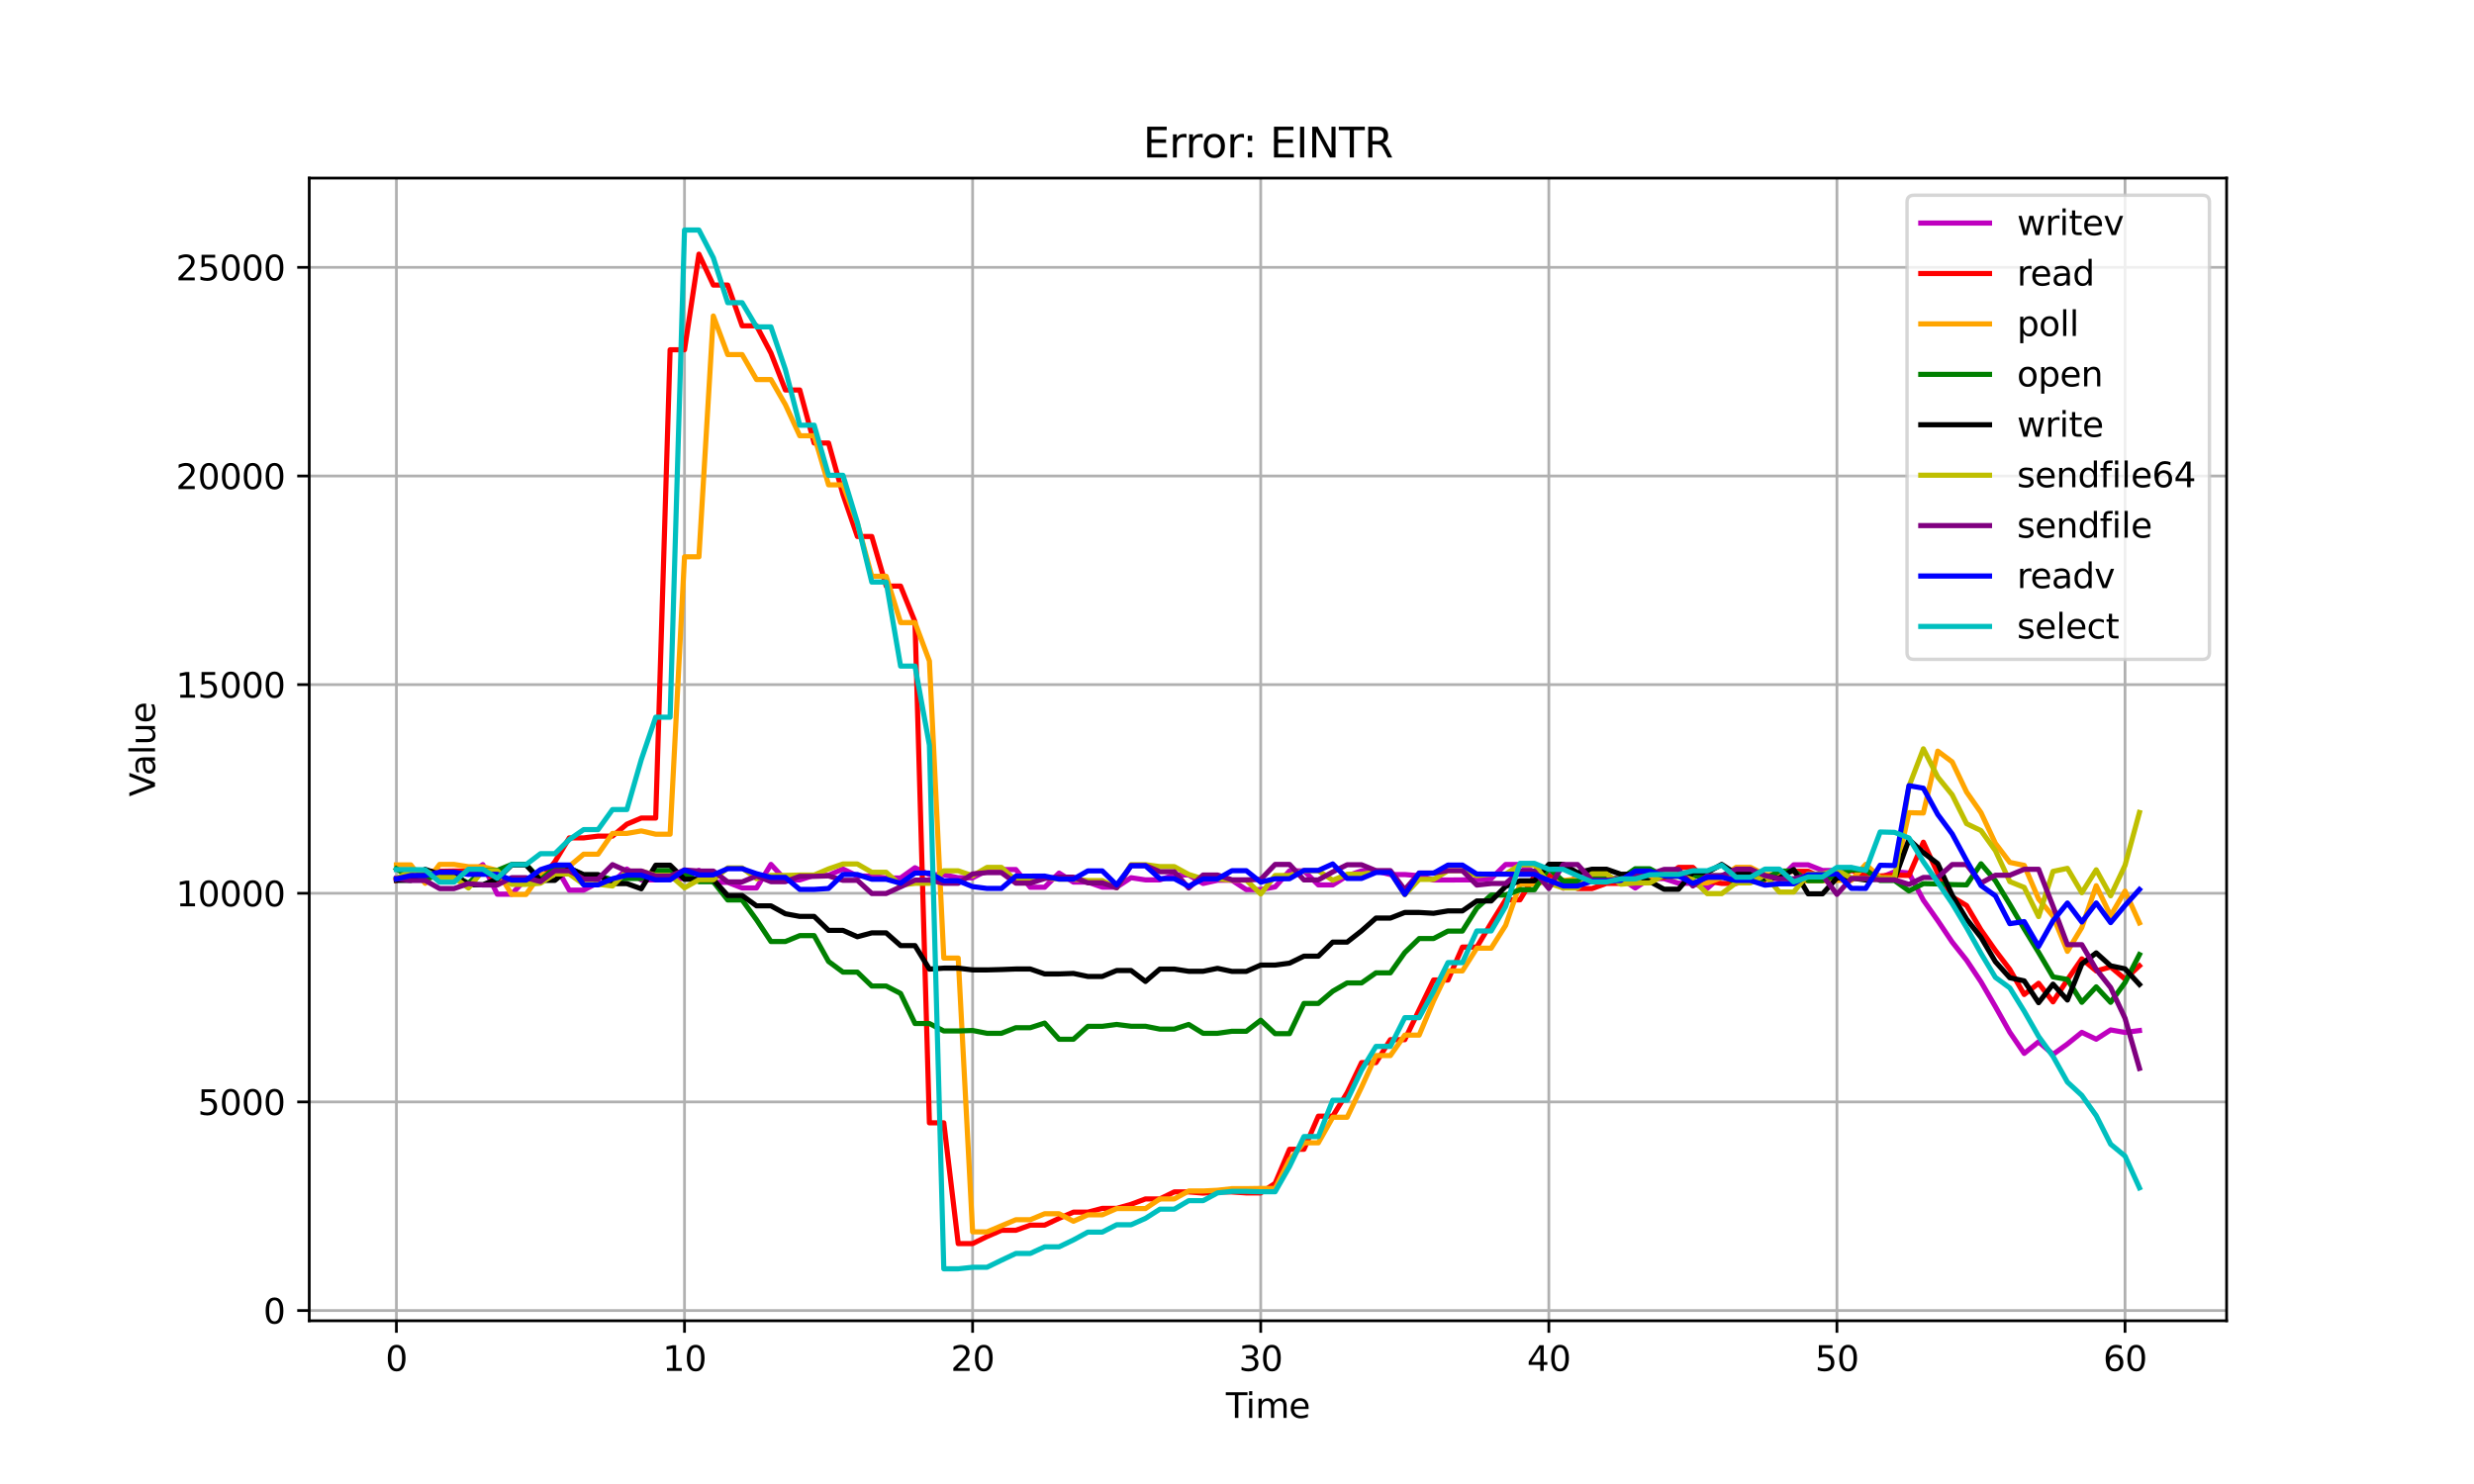 <?xml version="1.0" encoding="utf-8" standalone="no"?>
<!DOCTYPE svg PUBLIC "-//W3C//DTD SVG 1.1//EN"
  "http://www.w3.org/Graphics/SVG/1.1/DTD/svg11.dtd">
<svg xmlns:xlink="http://www.w3.org/1999/xlink" width="720pt" height="432pt" viewBox="0 0 720 432" xmlns="http://www.w3.org/2000/svg" version="1.1">
 <defs>
  <style type="text/css">*{stroke-linejoin: round; stroke-linecap: butt}</style>
 </defs>
 <g id="figure_1">
  <g id="patch_1">
   <path d="M 0 432 
L 720 432 
L 720 0 
L 0 0 
z
" style="fill: #ffffff"/>
  </g>
  <g id="axes_1">
   <g id="patch_2">
    <path d="M 90 384.48 
L 648 384.48 
L 648 51.84 
L 90 51.84 
z
" style="fill: #ffffff"/>
   </g>
   <g id="matplotlib.axis_1">
    <g id="xtick_1">
     <g id="line2d_1">
      <path d="M 115.364 384.48 
L 115.364 51.84 
" clip-path="url(#p4a25a2fcca)" style="fill: none; stroke: #b0b0b0; stroke-width: 0.8; stroke-linecap: square"/>
     </g>
     <g id="line2d_2">
      <defs>
       <path id="m90ed39a2ae" d="M 0 0 
L 0 3.5 
" style="stroke: #000000; stroke-width: 0.8"/>
      </defs>
      <g>
       <use xlink:href="#m90ed39a2ae" x="115.364" y="384.48" style="stroke: #000000; stroke-width: 0.8"/>
      </g>
     </g>
     <g id="text_1">
      <!-- 0 -->
      <g transform="translate(112.182 399.078) scale(0.1 -0.1)">
       <defs>
        <path id="DejaVuSans-30" d="M 2034 4250 
Q 1547 4250 1301 3770 
Q 1056 3291 1056 2328 
Q 1056 1369 1301 889 
Q 1547 409 2034 409 
Q 2525 409 2770 889 
Q 3016 1369 3016 2328 
Q 3016 3291 2770 3770 
Q 2525 4250 2034 4250 
z
M 2034 4750 
Q 2819 4750 3233 4129 
Q 3647 3509 3647 2328 
Q 3647 1150 3233 529 
Q 2819 -91 2034 -91 
Q 1250 -91 836 529 
Q 422 1150 422 2328 
Q 422 3509 836 4129 
Q 1250 4750 2034 4750 
z
" transform="scale(0.016)"/>
       </defs>
       <use xlink:href="#DejaVuSans-30"/>
      </g>
     </g>
    </g>
    <g id="xtick_2">
     <g id="line2d_3">
      <path d="M 199.21 384.48 
L 199.21 51.84 
" clip-path="url(#p4a25a2fcca)" style="fill: none; stroke: #b0b0b0; stroke-width: 0.8; stroke-linecap: square"/>
     </g>
     <g id="line2d_4">
      <g>
       <use xlink:href="#m90ed39a2ae" x="199.21" y="384.48" style="stroke: #000000; stroke-width: 0.8"/>
      </g>
     </g>
     <g id="text_2">
      <!-- 10 -->
      <g transform="translate(192.848 399.078) scale(0.1 -0.1)">
       <defs>
        <path id="DejaVuSans-31" d="M 794 531 
L 1825 531 
L 1825 4091 
L 703 3866 
L 703 4441 
L 1819 4666 
L 2450 4666 
L 2450 531 
L 3481 531 
L 3481 0 
L 794 0 
L 794 531 
z
" transform="scale(0.016)"/>
       </defs>
       <use xlink:href="#DejaVuSans-31"/>
       <use xlink:href="#DejaVuSans-30" x="63.623"/>
      </g>
     </g>
    </g>
    <g id="xtick_3">
     <g id="line2d_5">
      <path d="M 283.057 384.48 
L 283.057 51.84 
" clip-path="url(#p4a25a2fcca)" style="fill: none; stroke: #b0b0b0; stroke-width: 0.8; stroke-linecap: square"/>
     </g>
     <g id="line2d_6">
      <g>
       <use xlink:href="#m90ed39a2ae" x="283.057" y="384.48" style="stroke: #000000; stroke-width: 0.8"/>
      </g>
     </g>
     <g id="text_3">
      <!-- 20 -->
      <g transform="translate(276.695 399.078) scale(0.1 -0.1)">
       <defs>
        <path id="DejaVuSans-32" d="M 1228 531 
L 3431 531 
L 3431 0 
L 469 0 
L 469 531 
Q 828 903 1448 1529 
Q 2069 2156 2228 2338 
Q 2531 2678 2651 2914 
Q 2772 3150 2772 3378 
Q 2772 3750 2511 3984 
Q 2250 4219 1831 4219 
Q 1534 4219 1204 4116 
Q 875 4013 500 3803 
L 500 4441 
Q 881 4594 1212 4672 
Q 1544 4750 1819 4750 
Q 2544 4750 2975 4387 
Q 3406 4025 3406 3419 
Q 3406 3131 3298 2873 
Q 3191 2616 2906 2266 
Q 2828 2175 2409 1742 
Q 1991 1309 1228 531 
z
" transform="scale(0.016)"/>
       </defs>
       <use xlink:href="#DejaVuSans-32"/>
       <use xlink:href="#DejaVuSans-30" x="63.623"/>
      </g>
     </g>
    </g>
    <g id="xtick_4">
     <g id="line2d_7">
      <path d="M 366.904 384.48 
L 366.904 51.84 
" clip-path="url(#p4a25a2fcca)" style="fill: none; stroke: #b0b0b0; stroke-width: 0.8; stroke-linecap: square"/>
     </g>
     <g id="line2d_8">
      <g>
       <use xlink:href="#m90ed39a2ae" x="366.904" y="384.48" style="stroke: #000000; stroke-width: 0.8"/>
      </g>
     </g>
     <g id="text_4">
      <!-- 30 -->
      <g transform="translate(360.541 399.078) scale(0.1 -0.1)">
       <defs>
        <path id="DejaVuSans-33" d="M 2597 2516 
Q 3050 2419 3304 2112 
Q 3559 1806 3559 1356 
Q 3559 666 3084 287 
Q 2609 -91 1734 -91 
Q 1441 -91 1130 -33 
Q 819 25 488 141 
L 488 750 
Q 750 597 1062 519 
Q 1375 441 1716 441 
Q 2309 441 2620 675 
Q 2931 909 2931 1356 
Q 2931 1769 2642 2001 
Q 2353 2234 1838 2234 
L 1294 2234 
L 1294 2753 
L 1863 2753 
Q 2328 2753 2575 2939 
Q 2822 3125 2822 3475 
Q 2822 3834 2567 4026 
Q 2313 4219 1838 4219 
Q 1578 4219 1281 4162 
Q 984 4106 628 3988 
L 628 4550 
Q 988 4650 1302 4700 
Q 1616 4750 1894 4750 
Q 2613 4750 3031 4423 
Q 3450 4097 3450 3541 
Q 3450 3153 3228 2886 
Q 3006 2619 2597 2516 
z
" transform="scale(0.016)"/>
       </defs>
       <use xlink:href="#DejaVuSans-33"/>
       <use xlink:href="#DejaVuSans-30" x="63.623"/>
      </g>
     </g>
    </g>
    <g id="xtick_5">
     <g id="line2d_9">
      <path d="M 450.751 384.48 
L 450.751 51.84 
" clip-path="url(#p4a25a2fcca)" style="fill: none; stroke: #b0b0b0; stroke-width: 0.8; stroke-linecap: square"/>
     </g>
     <g id="line2d_10">
      <g>
       <use xlink:href="#m90ed39a2ae" x="450.751" y="384.48" style="stroke: #000000; stroke-width: 0.8"/>
      </g>
     </g>
     <g id="text_5">
      <!-- 40 -->
      <g transform="translate(444.388 399.078) scale(0.1 -0.1)">
       <defs>
        <path id="DejaVuSans-34" d="M 2419 4116 
L 825 1625 
L 2419 1625 
L 2419 4116 
z
M 2253 4666 
L 3047 4666 
L 3047 1625 
L 3713 1625 
L 3713 1100 
L 3047 1100 
L 3047 0 
L 2419 0 
L 2419 1100 
L 313 1100 
L 313 1709 
L 2253 4666 
z
" transform="scale(0.016)"/>
       </defs>
       <use xlink:href="#DejaVuSans-34"/>
       <use xlink:href="#DejaVuSans-30" x="63.623"/>
      </g>
     </g>
    </g>
    <g id="xtick_6">
     <g id="line2d_11">
      <path d="M 534.597 384.48 
L 534.597 51.84 
" clip-path="url(#p4a25a2fcca)" style="fill: none; stroke: #b0b0b0; stroke-width: 0.8; stroke-linecap: square"/>
     </g>
     <g id="line2d_12">
      <g>
       <use xlink:href="#m90ed39a2ae" x="534.597" y="384.48" style="stroke: #000000; stroke-width: 0.8"/>
      </g>
     </g>
     <g id="text_6">
      <!-- 50 -->
      <g transform="translate(528.235 399.078) scale(0.1 -0.1)">
       <defs>
        <path id="DejaVuSans-35" d="M 691 4666 
L 3169 4666 
L 3169 4134 
L 1269 4134 
L 1269 2991 
Q 1406 3038 1543 3061 
Q 1681 3084 1819 3084 
Q 2600 3084 3056 2656 
Q 3513 2228 3513 1497 
Q 3513 744 3044 326 
Q 2575 -91 1722 -91 
Q 1428 -91 1123 -41 
Q 819 9 494 109 
L 494 744 
Q 775 591 1075 516 
Q 1375 441 1709 441 
Q 2250 441 2565 725 
Q 2881 1009 2881 1497 
Q 2881 1984 2565 2268 
Q 2250 2553 1709 2553 
Q 1456 2553 1204 2497 
Q 953 2441 691 2322 
L 691 4666 
z
" transform="scale(0.016)"/>
       </defs>
       <use xlink:href="#DejaVuSans-35"/>
       <use xlink:href="#DejaVuSans-30" x="63.623"/>
      </g>
     </g>
    </g>
    <g id="xtick_7">
     <g id="line2d_13">
      <path d="M 618.444 384.48 
L 618.444 51.84 
" clip-path="url(#p4a25a2fcca)" style="fill: none; stroke: #b0b0b0; stroke-width: 0.8; stroke-linecap: square"/>
     </g>
     <g id="line2d_14">
      <g>
       <use xlink:href="#m90ed39a2ae" x="618.444" y="384.48" style="stroke: #000000; stroke-width: 0.8"/>
      </g>
     </g>
     <g id="text_7">
      <!-- 60 -->
      <g transform="translate(612.082 399.078) scale(0.1 -0.1)">
       <defs>
        <path id="DejaVuSans-36" d="M 2113 2584 
Q 1688 2584 1439 2293 
Q 1191 2003 1191 1497 
Q 1191 994 1439 701 
Q 1688 409 2113 409 
Q 2538 409 2786 701 
Q 3034 994 3034 1497 
Q 3034 2003 2786 2293 
Q 2538 2584 2113 2584 
z
M 3366 4563 
L 3366 3988 
Q 3128 4100 2886 4159 
Q 2644 4219 2406 4219 
Q 1781 4219 1451 3797 
Q 1122 3375 1075 2522 
Q 1259 2794 1537 2939 
Q 1816 3084 2150 3084 
Q 2853 3084 3261 2657 
Q 3669 2231 3669 1497 
Q 3669 778 3244 343 
Q 2819 -91 2113 -91 
Q 1303 -91 875 529 
Q 447 1150 447 2328 
Q 447 3434 972 4092 
Q 1497 4750 2381 4750 
Q 2619 4750 2861 4703 
Q 3103 4656 3366 4563 
z
" transform="scale(0.016)"/>
       </defs>
       <use xlink:href="#DejaVuSans-36"/>
       <use xlink:href="#DejaVuSans-30" x="63.623"/>
      </g>
     </g>
    </g>
    <g id="text_8">
     <!-- Time -->
     <g transform="translate(356.766 412.757) scale(0.1 -0.1)">
      <defs>
       <path id="DejaVuSans-54" d="M -19 4666 
L 3928 4666 
L 3928 4134 
L 2272 4134 
L 2272 0 
L 1638 0 
L 1638 4134 
L -19 4134 
L -19 4666 
z
" transform="scale(0.016)"/>
       <path id="DejaVuSans-69" d="M 603 3500 
L 1178 3500 
L 1178 0 
L 603 0 
L 603 3500 
z
M 603 4863 
L 1178 4863 
L 1178 4134 
L 603 4134 
L 603 4863 
z
" transform="scale(0.016)"/>
       <path id="DejaVuSans-6d" d="M 3328 2828 
Q 3544 3216 3844 3400 
Q 4144 3584 4550 3584 
Q 5097 3584 5394 3201 
Q 5691 2819 5691 2113 
L 5691 0 
L 5113 0 
L 5113 2094 
Q 5113 2597 4934 2840 
Q 4756 3084 4391 3084 
Q 3944 3084 3684 2787 
Q 3425 2491 3425 1978 
L 3425 0 
L 2847 0 
L 2847 2094 
Q 2847 2600 2669 2842 
Q 2491 3084 2119 3084 
Q 1678 3084 1418 2786 
Q 1159 2488 1159 1978 
L 1159 0 
L 581 0 
L 581 3500 
L 1159 3500 
L 1159 2956 
Q 1356 3278 1631 3431 
Q 1906 3584 2284 3584 
Q 2666 3584 2933 3390 
Q 3200 3197 3328 2828 
z
" transform="scale(0.016)"/>
       <path id="DejaVuSans-65" d="M 3597 1894 
L 3597 1613 
L 953 1613 
Q 991 1019 1311 708 
Q 1631 397 2203 397 
Q 2534 397 2845 478 
Q 3156 559 3463 722 
L 3463 178 
Q 3153 47 2828 -22 
Q 2503 -91 2169 -91 
Q 1331 -91 842 396 
Q 353 884 353 1716 
Q 353 2575 817 3079 
Q 1281 3584 2069 3584 
Q 2775 3584 3186 3129 
Q 3597 2675 3597 1894 
z
M 3022 2063 
Q 3016 2534 2758 2815 
Q 2500 3097 2075 3097 
Q 1594 3097 1305 2825 
Q 1016 2553 972 2059 
L 3022 2063 
z
" transform="scale(0.016)"/>
      </defs>
      <use xlink:href="#DejaVuSans-54"/>
      <use xlink:href="#DejaVuSans-69" x="57.959"/>
      <use xlink:href="#DejaVuSans-6d" x="85.742"/>
      <use xlink:href="#DejaVuSans-65" x="183.154"/>
     </g>
    </g>
   </g>
   <g id="matplotlib.axis_2">
    <g id="ytick_1">
     <g id="line2d_15">
      <path d="M 90 381.503 
L 648 381.503 
" clip-path="url(#p4a25a2fcca)" style="fill: none; stroke: #b0b0b0; stroke-width: 0.8; stroke-linecap: square"/>
     </g>
     <g id="line2d_16">
      <defs>
       <path id="mc79c913894" d="M 0 0 
L -3.5 0 
" style="stroke: #000000; stroke-width: 0.8"/>
      </defs>
      <g>
       <use xlink:href="#mc79c913894" x="90" y="381.503" style="stroke: #000000; stroke-width: 0.8"/>
      </g>
     </g>
     <g id="text_9">
      <!-- 0 -->
      <g transform="translate(76.638 385.302) scale(0.1 -0.1)">
       <use xlink:href="#DejaVuSans-30"/>
      </g>
     </g>
    </g>
    <g id="ytick_2">
     <g id="line2d_17">
      <path d="M 90 320.768 
L 648 320.768 
" clip-path="url(#p4a25a2fcca)" style="fill: none; stroke: #b0b0b0; stroke-width: 0.8; stroke-linecap: square"/>
     </g>
     <g id="line2d_18">
      <g>
       <use xlink:href="#mc79c913894" x="90" y="320.768" style="stroke: #000000; stroke-width: 0.8"/>
      </g>
     </g>
     <g id="text_10">
      <!-- 5000 -->
      <g transform="translate(57.55 324.567) scale(0.1 -0.1)">
       <use xlink:href="#DejaVuSans-35"/>
       <use xlink:href="#DejaVuSans-30" x="63.623"/>
       <use xlink:href="#DejaVuSans-30" x="127.246"/>
       <use xlink:href="#DejaVuSans-30" x="190.869"/>
      </g>
     </g>
    </g>
    <g id="ytick_3">
     <g id="line2d_19">
      <path d="M 90 260.032 
L 648 260.032 
" clip-path="url(#p4a25a2fcca)" style="fill: none; stroke: #b0b0b0; stroke-width: 0.8; stroke-linecap: square"/>
     </g>
     <g id="line2d_20">
      <g>
       <use xlink:href="#mc79c913894" x="90" y="260.032" style="stroke: #000000; stroke-width: 0.8"/>
      </g>
     </g>
     <g id="text_11">
      <!-- 10000 -->
      <g transform="translate(51.188 263.832) scale(0.1 -0.1)">
       <use xlink:href="#DejaVuSans-31"/>
       <use xlink:href="#DejaVuSans-30" x="63.623"/>
       <use xlink:href="#DejaVuSans-30" x="127.246"/>
       <use xlink:href="#DejaVuSans-30" x="190.869"/>
       <use xlink:href="#DejaVuSans-30" x="254.492"/>
      </g>
     </g>
    </g>
    <g id="ytick_4">
     <g id="line2d_21">
      <path d="M 90 199.297 
L 648 199.297 
" clip-path="url(#p4a25a2fcca)" style="fill: none; stroke: #b0b0b0; stroke-width: 0.8; stroke-linecap: square"/>
     </g>
     <g id="line2d_22">
      <g>
       <use xlink:href="#mc79c913894" x="90" y="199.297" style="stroke: #000000; stroke-width: 0.8"/>
      </g>
     </g>
     <g id="text_12">
      <!-- 15000 -->
      <g transform="translate(51.188 203.096) scale(0.1 -0.1)">
       <use xlink:href="#DejaVuSans-31"/>
       <use xlink:href="#DejaVuSans-35" x="63.623"/>
       <use xlink:href="#DejaVuSans-30" x="127.246"/>
       <use xlink:href="#DejaVuSans-30" x="190.869"/>
       <use xlink:href="#DejaVuSans-30" x="254.492"/>
      </g>
     </g>
    </g>
    <g id="ytick_5">
     <g id="line2d_23">
      <path d="M 90 138.562 
L 648 138.562 
" clip-path="url(#p4a25a2fcca)" style="fill: none; stroke: #b0b0b0; stroke-width: 0.8; stroke-linecap: square"/>
     </g>
     <g id="line2d_24">
      <g>
       <use xlink:href="#mc79c913894" x="90" y="138.562" style="stroke: #000000; stroke-width: 0.8"/>
      </g>
     </g>
     <g id="text_13">
      <!-- 20000 -->
      <g transform="translate(51.188 142.361) scale(0.1 -0.1)">
       <use xlink:href="#DejaVuSans-32"/>
       <use xlink:href="#DejaVuSans-30" x="63.623"/>
       <use xlink:href="#DejaVuSans-30" x="127.246"/>
       <use xlink:href="#DejaVuSans-30" x="190.869"/>
       <use xlink:href="#DejaVuSans-30" x="254.492"/>
      </g>
     </g>
    </g>
    <g id="ytick_6">
     <g id="line2d_25">
      <path d="M 90 77.827 
L 648 77.827 
" clip-path="url(#p4a25a2fcca)" style="fill: none; stroke: #b0b0b0; stroke-width: 0.8; stroke-linecap: square"/>
     </g>
     <g id="line2d_26">
      <g>
       <use xlink:href="#mc79c913894" x="90" y="77.827" style="stroke: #000000; stroke-width: 0.8"/>
      </g>
     </g>
     <g id="text_14">
      <!-- 25000 -->
      <g transform="translate(51.188 81.626) scale(0.1 -0.1)">
       <use xlink:href="#DejaVuSans-32"/>
       <use xlink:href="#DejaVuSans-35" x="63.623"/>
       <use xlink:href="#DejaVuSans-30" x="127.246"/>
       <use xlink:href="#DejaVuSans-30" x="190.869"/>
       <use xlink:href="#DejaVuSans-30" x="254.492"/>
      </g>
     </g>
    </g>
    <g id="text_15">
     <!-- Value -->
     <g transform="translate(45.108 231.891) rotate(-90) scale(0.1 -0.1)">
      <defs>
       <path id="DejaVuSans-56" d="M 1831 0 
L 50 4666 
L 709 4666 
L 2188 738 
L 3669 4666 
L 4325 4666 
L 2547 0 
L 1831 0 
z
" transform="scale(0.016)"/>
       <path id="DejaVuSans-61" d="M 2194 1759 
Q 1497 1759 1228 1600 
Q 959 1441 959 1056 
Q 959 750 1161 570 
Q 1363 391 1709 391 
Q 2188 391 2477 730 
Q 2766 1069 2766 1631 
L 2766 1759 
L 2194 1759 
z
M 3341 1997 
L 3341 0 
L 2766 0 
L 2766 531 
Q 2569 213 2275 61 
Q 1981 -91 1556 -91 
Q 1019 -91 701 211 
Q 384 513 384 1019 
Q 384 1609 779 1909 
Q 1175 2209 1959 2209 
L 2766 2209 
L 2766 2266 
Q 2766 2663 2505 2880 
Q 2244 3097 1772 3097 
Q 1472 3097 1187 3025 
Q 903 2953 641 2809 
L 641 3341 
Q 956 3463 1253 3523 
Q 1550 3584 1831 3584 
Q 2591 3584 2966 3190 
Q 3341 2797 3341 1997 
z
" transform="scale(0.016)"/>
       <path id="DejaVuSans-6c" d="M 603 4863 
L 1178 4863 
L 1178 0 
L 603 0 
L 603 4863 
z
" transform="scale(0.016)"/>
       <path id="DejaVuSans-75" d="M 544 1381 
L 544 3500 
L 1119 3500 
L 1119 1403 
Q 1119 906 1312 657 
Q 1506 409 1894 409 
Q 2359 409 2629 706 
Q 2900 1003 2900 1516 
L 2900 3500 
L 3475 3500 
L 3475 0 
L 2900 0 
L 2900 538 
Q 2691 219 2414 64 
Q 2138 -91 1772 -91 
Q 1169 -91 856 284 
Q 544 659 544 1381 
z
M 1991 3584 
L 1991 3584 
z
" transform="scale(0.016)"/>
      </defs>
      <use xlink:href="#DejaVuSans-56"/>
      <use xlink:href="#DejaVuSans-61" x="60.658"/>
      <use xlink:href="#DejaVuSans-6c" x="121.938"/>
      <use xlink:href="#DejaVuSans-75" x="149.721"/>
      <use xlink:href="#DejaVuSans-65" x="213.1"/>
     </g>
    </g>
   </g>
   <g id="line2d_27">
    <path d="M 115.364 255.738 
L 119.556 256.118 
L 123.748 254.472 
L 127.941 254.472 
L 132.133 254.463 
L 136.325 254.463 
L 140.518 251.705 
L 144.71 260.303 
L 148.902 260.303 
L 153.095 255.8 
L 157.287 255.8 
L 161.479 251.76 
L 165.672 259.121 
L 169.864 259.121 
L 174.056 256.941 
L 178.249 256.941 
L 182.441 252.975 
L 186.633 256.152 
L 190.826 256.152 
L 195.018 255.74 
L 199.21 255.74 
L 203.403 253.363 
L 207.595 256.848 
L 211.787 256.848 
L 215.98 258.483 
L 220.172 258.483 
L 224.364 251.633 
L 228.557 256.155 
L 232.749 256.155 
L 236.941 254.805 
L 241.134 254.805 
L 245.326 252.976 
L 249.518 255.015 
L 253.711 255.015 
L 257.903 255.59 
L 262.095 255.59 
L 266.288 252.598 
L 270.48 254.631 
L 274.672 254.631 
L 278.865 255.525 
L 283.057 255.525 
L 287.249 253.423 
L 291.442 253.125 
L 295.634 253.125 
L 299.826 258.284 
L 304.019 258.284 
L 308.211 254.156 
L 312.403 256.788 
L 316.596 256.788 
L 320.788 258.249 
L 324.98 258.249 
L 329.173 255.505 
L 333.365 256.139 
L 337.557 256.139 
L 341.75 254.712 
L 345.942 254.712 
L 350.134 257.181 
L 354.327 256.249 
L 358.519 256.249 
L 362.711 258.973 
L 366.904 258.973 
L 371.096 258.183 
L 375.289 253.511 
L 379.481 253.511 
L 383.673 257.603 
L 387.866 257.603 
L 392.058 254.96 
L 396.25 253.522 
L 400.443 253.522 
L 404.635 254.584 
L 408.827 254.584 
L 413.02 254.928 
L 417.212 256.171 
L 421.404 256.171 
L 425.597 256.138 
L 429.789 256.138 
L 433.981 255.755 
L 438.174 251.665 
L 442.366 251.665 
L 446.558 253.855 
L 450.751 253.855 
L 454.943 258.561 
L 459.135 254.83 
L 463.328 254.83 
L 467.52 255.729 
L 471.712 255.729 
L 475.905 258.501 
L 480.097 255.766 
L 484.289 255.766 
L 488.482 257.115 
L 492.674 257.115 
L 496.866 258.597 
L 501.059 254.904 
L 505.251 254.904 
L 509.443 255.556 
L 513.636 255.556 
L 517.828 255.858 
L 522.02 251.755 
L 526.213 251.755 
L 530.405 253.412 
L 534.597 253.412 
L 538.79 252.657 
L 542.982 255.383 
L 547.174 255.544 
L 551.367 253.779 
L 555.559 254.143 
L 559.751 262.045 
L 563.944 267.996 
L 568.136 274.236 
L 572.328 279.515 
L 576.521 285.814 
L 580.713 293.036 
L 584.905 300.505 
L 589.098 306.647 
L 593.29 303.27 
L 597.482 306.934 
L 601.675 303.908 
L 605.867 300.523 
L 610.059 302.517 
L 614.252 299.814 
L 618.444 300.545 
L 622.636 300 
" clip-path="url(#p4a25a2fcca)" style="fill: none; stroke: #bf00bf; stroke-width: 1.5; stroke-linecap: square"/>
   </g>
   <g id="line2d_28">
    <path d="M 115.364 256.27 
L 119.556 254.987 
L 123.748 253.632 
L 127.941 253.632 
L 132.133 253.557 
L 136.325 253.557 
L 140.518 253.218 
L 144.71 256.749 
L 148.902 256.749 
L 153.095 256.283 
L 157.287 256.283 
L 161.479 250.865 
L 165.672 243.916 
L 169.864 243.916 
L 174.056 243.398 
L 178.249 243.398 
L 182.441 239.915 
L 186.633 238.136 
L 190.826 238.136 
L 195.018 101.819 
L 199.21 101.819 
L 203.403 73.984 
L 207.595 82.984 
L 211.787 82.984 
L 215.98 94.841 
L 220.172 94.841 
L 224.364 102.785 
L 228.557 113.525 
L 232.749 113.525 
L 236.941 128.967 
L 241.134 128.967 
L 245.326 143.948 
L 249.518 156.17 
L 253.711 156.17 
L 257.903 170.617 
L 262.095 170.617 
L 266.288 181.005 
L 270.48 326.864 
L 274.672 326.864 
L 278.865 362.021 
L 283.057 362.021 
L 287.249 359.958 
L 291.442 358.144 
L 295.634 358.144 
L 299.826 356.643 
L 304.019 356.643 
L 308.211 354.665 
L 312.403 352.863 
L 316.596 352.863 
L 320.788 351.769 
L 324.98 351.769 
L 329.173 350.58 
L 333.365 349.014 
L 337.557 349.014 
L 341.75 346.97 
L 345.942 346.97 
L 350.134 347.321 
L 354.327 346.988 
L 358.519 346.988 
L 362.711 347.267 
L 366.904 347.267 
L 371.096 344.484 
L 375.289 334.564 
L 379.481 334.564 
L 383.673 324.923 
L 387.866 324.923 
L 392.058 318.096 
L 396.25 309.335 
L 400.443 309.335 
L 404.635 302.657 
L 408.827 302.657 
L 413.02 293.949 
L 417.212 285.283 
L 421.404 285.283 
L 425.597 275.701 
L 429.789 275.701 
L 433.981 268.704 
L 438.174 261.936 
L 442.366 261.936 
L 446.558 255.043 
L 450.751 255.043 
L 454.943 256.317 
L 459.135 258.659 
L 463.328 258.659 
L 467.52 257.157 
L 471.712 257.157 
L 475.905 256.274 
L 480.097 255.443 
L 484.289 255.443 
L 488.482 252.509 
L 492.674 252.509 
L 496.866 256.515 
L 501.059 257.165 
L 505.251 257.165 
L 509.443 256.149 
L 513.636 256.149 
L 517.828 253.806 
L 522.02 253.629 
L 526.213 253.629 
L 530.405 255.496 
L 534.597 255.496 
L 538.79 253.365 
L 542.982 254.843 
L 547.174 254.999 
L 551.367 254.754 
L 555.559 254.836 
L 559.751 245.167 
L 563.944 254.241 
L 568.136 261.078 
L 572.328 263.61 
L 576.521 270.713 
L 580.713 276.691 
L 584.905 282.196 
L 589.098 289.504 
L 593.29 286.238 
L 597.482 291.652 
L 601.675 285.2 
L 605.867 279.127 
L 610.059 282.643 
L 614.252 281.477 
L 618.444 285 
L 622.636 281.145 
" clip-path="url(#p4a25a2fcca)" style="fill: none; stroke: #ff0000; stroke-width: 1.5; stroke-linecap: square"/>
   </g>
   <g id="line2d_29">
    <path d="M 115.364 251.769 
L 119.556 251.769 
L 123.748 257.136 
L 127.941 251.637 
L 132.133 251.637 
L 136.325 252.303 
L 140.518 252.303 
L 144.71 253.386 
L 148.902 260.38 
L 153.095 260.38 
L 157.287 254.491 
L 161.479 254.491 
L 165.672 252.186 
L 169.864 248.652 
L 174.056 248.652 
L 178.249 242.611 
L 182.441 242.611 
L 186.633 241.881 
L 190.826 242.84 
L 195.018 242.84 
L 199.21 162.093 
L 203.403 162.093 
L 207.595 91.985 
L 211.787 103.221 
L 215.98 103.221 
L 220.172 110.487 
L 224.364 110.487 
L 228.557 117.777 
L 232.749 126.856 
L 236.941 126.856 
L 241.134 141.135 
L 245.326 141.135 
L 249.518 152.35 
L 253.711 167.759 
L 257.903 167.759 
L 262.095 181.239 
L 266.288 181.239 
L 270.48 192.434 
L 274.672 278.904 
L 278.865 278.904 
L 283.057 358.601 
L 287.249 358.601 
L 291.442 356.838 
L 295.634 355.072 
L 299.826 355.072 
L 304.019 353.328 
L 308.211 353.328 
L 312.403 355.517 
L 316.596 353.645 
L 320.788 353.645 
L 324.98 351.825 
L 329.173 351.825 
L 333.365 351.819 
L 337.557 349.01 
L 341.75 349.01 
L 345.942 346.702 
L 350.134 346.702 
L 354.327 346.493 
L 358.519 346.029 
L 362.711 346.029 
L 366.904 345.962 
L 371.096 345.962 
L 375.289 337.635 
L 379.481 332.683 
L 383.673 332.683 
L 387.866 325.24 
L 392.058 325.24 
L 396.25 316.478 
L 400.443 307.283 
L 404.635 307.283 
L 408.827 301.323 
L 413.02 301.323 
L 417.212 291.364 
L 421.404 282.65 
L 425.597 282.65 
L 429.789 276.013 
L 433.981 276.013 
L 438.174 269.387 
L 442.366 257.416 
L 446.558 257.416 
L 450.751 256.334 
L 454.943 256.334 
L 459.135 255.849 
L 463.328 256.49 
L 467.52 256.49 
L 471.712 255.634 
L 475.905 255.634 
L 480.097 255.894 
L 484.289 253.937 
L 488.482 253.937 
L 492.674 257.003 
L 496.866 257.003 
L 501.059 255.467 
L 505.251 252.498 
L 509.443 252.498 
L 513.636 254.6 
L 517.828 254.6 
L 522.02 256.605 
L 526.213 256.394 
L 530.405 256.394 
L 534.597 256.283 
L 538.79 256.283 
L 542.982 251.621 
L 547.174 255.452 
L 551.367 255.529 
L 555.559 236.583 
L 559.751 236.671 
L 563.944 218.658 
L 568.136 221.794 
L 572.328 230.563 
L 576.521 236.566 
L 580.713 245.506 
L 584.905 251.039 
L 589.098 251.91 
L 593.29 261.717 
L 597.482 266.708 
L 601.675 276.945 
L 605.867 269.997 
L 610.059 257.837 
L 614.252 266.583 
L 618.444 259.386 
L 622.636 268.663 
" clip-path="url(#p4a25a2fcca)" style="fill: none; stroke: #ffa500; stroke-width: 1.5; stroke-linecap: square"/>
   </g>
   <g id="line2d_30">
    <path d="M 115.364 252.891 
L 119.556 255.762 
L 123.748 255.762 
L 127.941 254.894 
L 132.133 254.894 
L 136.325 257.113 
L 140.518 253.381 
L 144.71 253.381 
L 148.902 251.656 
L 153.095 251.656 
L 157.287 256.142 
L 161.479 252.684 
L 165.672 252.684 
L 169.864 254.85 
L 174.056 254.85 
L 178.249 256.117 
L 182.441 255.725 
L 186.633 255.725 
L 190.826 253.429 
L 195.018 253.429 
L 199.21 254.338 
L 203.403 256.656 
L 207.595 256.656 
L 211.787 261.987 
L 215.98 261.987 
L 220.172 267.767 
L 224.364 274.084 
L 228.557 274.084 
L 232.749 272.362 
L 236.941 272.362 
L 241.134 279.892 
L 245.326 282.993 
L 249.518 282.993 
L 253.711 287.04 
L 257.903 287.04 
L 262.095 289.201 
L 266.288 297.953 
L 270.48 297.953 
L 274.672 300.119 
L 278.865 300.119 
L 283.057 299.978 
L 287.249 300.799 
L 291.442 300.799 
L 295.634 299.17 
L 299.826 299.17 
L 304.019 297.821 
L 308.211 302.527 
L 312.403 302.527 
L 316.596 298.773 
L 320.788 298.773 
L 324.98 298.218 
L 329.173 298.747 
L 333.365 298.747 
L 337.557 299.579 
L 341.75 299.579 
L 345.942 298.218 
L 350.134 300.8 
L 354.327 300.8 
L 358.519 300.21 
L 362.711 300.21 
L 366.904 296.99 
L 371.096 300.903 
L 375.289 300.903 
L 379.481 292.106 
L 383.673 292.106 
L 387.866 288.548 
L 392.058 286.131 
L 396.25 286.131 
L 400.443 283.195 
L 404.635 283.195 
L 408.827 277.297 
L 413.02 273.218 
L 417.212 273.218 
L 421.404 271.038 
L 425.597 271.038 
L 429.789 264.362 
L 433.981 260.553 
L 438.174 260.553 
L 442.366 258.997 
L 446.558 258.997 
L 450.751 252.683 
L 454.943 256.529 
L 459.135 256.529 
L 463.328 255.806 
L 467.52 255.806 
L 471.712 255.806 
L 475.905 252.896 
L 480.097 252.896 
L 484.289 255.114 
L 488.482 255.114 
L 492.674 255.023 
L 496.866 254.948 
L 501.059 254.948 
L 505.251 256.81 
L 509.443 256.81 
L 513.636 255.873 
L 517.828 253.575 
L 522.02 253.575 
L 526.213 256.349 
L 530.405 256.349 
L 534.597 254.689 
L 538.79 253.231 
L 542.982 253.231 
L 547.174 256.326 
L 551.367 256.326 
L 555.559 259.344 
L 559.751 257.234 
L 563.944 257.317 
L 568.136 257.512 
L 572.328 257.595 
L 576.521 251.452 
L 580.713 256.378 
L 584.905 263.264 
L 589.098 270.39 
L 593.29 277.261 
L 597.482 284.377 
L 601.675 285.125 
L 605.867 291.774 
L 610.059 287.277 
L 614.252 291.78 
L 618.444 286.033 
L 622.636 277.882 
" clip-path="url(#p4a25a2fcca)" style="fill: none; stroke: #008000; stroke-width: 1.5; stroke-linecap: square"/>
   </g>
   <g id="line2d_31">
    <path d="M 115.364 256.274 
L 119.556 256.274 
L 123.748 253.075 
L 127.941 254.536 
L 132.133 254.536 
L 136.325 257.559 
L 140.518 257.559 
L 144.71 255.886 
L 148.902 251.797 
L 153.095 251.797 
L 157.287 256.271 
L 161.479 256.271 
L 165.672 252.733 
L 169.864 254.598 
L 174.056 254.598 
L 178.249 257.225 
L 182.441 257.225 
L 186.633 258.723 
L 190.826 251.875 
L 195.018 251.875 
L 199.21 255.957 
L 203.403 255.957 
L 207.595 256.072 
L 211.787 260.679 
L 215.98 260.679 
L 220.172 263.692 
L 224.364 263.692 
L 228.557 265.997 
L 232.749 266.772 
L 236.941 266.772 
L 241.134 270.839 
L 245.326 270.839 
L 249.518 272.691 
L 253.711 271.566 
L 257.903 271.566 
L 262.095 275.265 
L 266.288 275.265 
L 270.48 282.108 
L 274.672 281.828 
L 278.865 281.828 
L 283.057 282.347 
L 287.249 282.347 
L 291.442 282.237 
L 295.634 282.078 
L 299.826 282.078 
L 304.019 283.516 
L 308.211 283.516 
L 312.403 283.372 
L 316.596 284.249 
L 320.788 284.249 
L 324.98 282.519 
L 329.173 282.519 
L 333.365 285.705 
L 337.557 282.101 
L 341.75 282.101 
L 345.942 282.749 
L 350.134 282.749 
L 354.327 281.891 
L 358.519 282.774 
L 362.711 282.774 
L 366.904 280.937 
L 371.096 280.937 
L 375.289 280.379 
L 379.481 278.342 
L 383.673 278.342 
L 387.866 274.25 
L 392.058 274.25 
L 396.25 270.969 
L 400.443 267.255 
L 404.635 267.255 
L 408.827 265.623 
L 413.02 265.623 
L 417.212 265.865 
L 421.404 265.169 
L 425.597 265.169 
L 429.789 262.269 
L 433.981 262.269 
L 438.174 258.041 
L 442.366 256.409 
L 446.558 256.409 
L 450.751 251.603 
L 454.943 251.603 
L 459.135 254.063 
L 463.328 253.031 
L 467.52 253.031 
L 471.712 254.488 
L 475.905 254.488 
L 480.097 256.581 
L 484.289 258.862 
L 488.482 258.862 
L 492.674 253.97 
L 496.866 253.97 
L 501.059 251.638 
L 505.251 254.364 
L 509.443 254.364 
L 513.636 255.589 
L 517.828 255.589 
L 522.02 253.128 
L 526.213 260.194 
L 530.405 260.194 
L 534.597 255.581 
L 538.79 255.581 
L 542.982 256.167 
L 547.174 255.847 
L 551.367 255.928 
L 555.559 244.384 
L 559.751 248.219 
L 563.944 251.422 
L 568.136 260.585 
L 572.328 267.543 
L 576.521 272.881 
L 580.713 279.951 
L 584.905 284.629 
L 589.098 285.536 
L 593.29 291.89 
L 597.482 286.495 
L 601.675 291.112 
L 605.867 280.624 
L 610.059 277.392 
L 614.252 281.153 
L 618.444 282.033 
L 622.636 286.583 
" clip-path="url(#p4a25a2fcca)" style="fill: none; stroke: #000000; stroke-width: 1.5; stroke-linecap: square"/>
   </g>
   <g id="line2d_32">
    <path d="M 115.364 255.782 
L 119.556 253.472 
L 123.748 253.472 
L 127.941 255.42 
L 132.133 255.42 
L 136.325 258.507 
L 140.518 253.487 
L 144.71 253.487 
L 148.902 257.445 
L 153.095 257.445 
L 157.287 257.106 
L 161.479 254.421 
L 165.672 254.421 
L 169.864 257.416 
L 174.056 257.416 
L 178.249 257.918 
L 182.441 253.587 
L 186.633 253.587 
L 190.826 254.795 
L 195.018 254.795 
L 199.21 258.434 
L 203.403 256.088 
L 207.595 256.088 
L 211.787 252.658 
L 215.98 252.658 
L 220.172 255.775 
L 224.364 254.841 
L 228.557 254.841 
L 232.749 254.734 
L 236.941 254.734 
L 241.134 252.946 
L 245.326 251.507 
L 249.518 251.507 
L 253.711 253.923 
L 257.903 253.923 
L 262.095 257.681 
L 266.288 257.133 
L 270.48 257.133 
L 274.672 253.496 
L 278.865 253.496 
L 283.057 254.941 
L 287.249 252.506 
L 291.442 252.506 
L 295.634 256.27 
L 299.826 256.27 
L 304.019 255.511 
L 308.211 255.924 
L 312.403 255.924 
L 316.596 256.341 
L 320.788 256.341 
L 324.98 258.447 
L 329.173 251.704 
L 333.365 251.704 
L 337.557 252.274 
L 341.75 252.274 
L 345.942 254.553 
L 350.134 255.861 
L 354.327 255.861 
L 358.519 256.226 
L 362.711 256.226 
L 366.904 260.243 
L 371.096 254.853 
L 375.289 254.853 
L 379.481 253.464 
L 383.673 253.464 
L 387.866 256.241 
L 392.058 254.506 
L 396.25 254.506 
L 400.443 253.838 
L 404.635 253.838 
L 408.827 260.436 
L 413.02 256 
L 417.212 256 
L 421.404 253.459 
L 425.597 253.459 
L 429.789 254.909 
L 433.981 254.452 
L 438.174 254.452 
L 442.366 251.774 
L 446.558 251.774 
L 450.751 257.115 
L 454.943 258.487 
L 459.135 258.487 
L 463.328 254.376 
L 467.52 254.376 
L 471.712 257.394 
L 475.905 257.038 
L 480.097 257.038 
L 484.289 254.769 
L 488.482 254.769 
L 492.674 256.067 
L 496.866 260.142 
L 501.059 260.142 
L 505.251 257.001 
L 509.443 257.001 
L 513.636 254.718 
L 517.828 259.678 
L 522.02 259.678 
L 526.213 254.425 
L 530.405 254.425 
L 534.597 253.332 
L 538.79 255.63 
L 542.982 255.688 
L 547.174 255.789 
L 551.367 255.876 
L 555.559 228.908 
L 559.751 217.986 
L 563.944 226.215 
L 568.136 231.373 
L 572.328 239.775 
L 576.521 241.786 
L 580.713 247.632 
L 584.905 256.635 
L 589.098 258.329 
L 593.29 266.825 
L 597.482 253.66 
L 601.675 252.782 
L 605.867 259.88 
L 610.059 253.207 
L 614.252 260.768 
L 618.444 251.909 
L 622.636 236.52 
" clip-path="url(#p4a25a2fcca)" style="fill: none; stroke: #bfbf00; stroke-width: 1.5; stroke-linecap: square"/>
   </g>
   <g id="line2d_33">
    <path d="M 115.364 255.768 
L 119.556 256.298 
L 123.748 256.298 
L 127.941 258.674 
L 132.133 258.674 
L 136.325 257.213 
L 140.518 257.63 
L 144.71 257.63 
L 148.902 255.498 
L 153.095 255.498 
L 157.287 256.631 
L 161.479 253.47 
L 165.672 253.47 
L 169.864 255.89 
L 174.056 255.89 
L 178.249 251.701 
L 182.441 253.556 
L 186.633 253.556 
L 190.826 255.023 
L 195.018 255.023 
L 199.21 253.26 
L 203.403 253.573 
L 207.595 253.573 
L 211.787 256.726 
L 215.98 256.726 
L 220.172 254.991 
L 224.364 256.657 
L 228.557 256.657 
L 232.749 255.104 
L 236.941 255.104 
L 241.134 254.973 
L 245.326 256.267 
L 249.518 256.267 
L 253.711 260.1 
L 257.903 260.1 
L 262.095 258.17 
L 266.288 256.197 
L 270.48 256.197 
L 274.672 257.121 
L 278.865 257.121 
L 283.057 254.412 
L 287.249 254.018 
L 291.442 254.018 
L 295.634 257.081 
L 299.826 257.081 
L 304.019 255.744 
L 308.211 255.35 
L 312.403 255.35 
L 316.596 257.001 
L 320.788 257.001 
L 324.98 258.429 
L 329.173 251.961 
L 333.365 251.961 
L 337.557 253.77 
L 341.75 253.77 
L 345.942 258.502 
L 350.134 254.727 
L 354.327 254.727 
L 358.519 256.122 
L 362.711 256.122 
L 366.904 256.004 
L 371.096 251.644 
L 375.289 251.644 
L 379.481 256.151 
L 383.673 256.151 
L 387.866 253.822 
L 392.058 251.737 
L 396.25 251.737 
L 400.443 253.447 
L 404.635 253.447 
L 408.827 259.001 
L 413.02 254.129 
L 417.212 254.129 
L 421.404 253.443 
L 425.597 253.443 
L 429.789 257.649 
L 433.981 257.191 
L 438.174 257.191 
L 442.366 253.618 
L 446.558 253.618 
L 450.751 258.632 
L 454.943 251.674 
L 459.135 251.674 
L 463.328 256.269 
L 467.52 256.269 
L 471.712 255.873 
L 475.905 254.537 
L 480.097 254.537 
L 484.289 253.097 
L 488.482 253.097 
L 492.674 257.912 
L 496.866 254.918 
L 501.059 254.918 
L 505.251 253.026 
L 509.443 253.026 
L 513.636 254.886 
L 517.828 255.816 
L 522.02 255.816 
L 526.213 254.801 
L 530.405 254.801 
L 534.597 260.357 
L 538.79 255.722 
L 542.982 255.722 
L 547.174 256.117 
L 551.367 256.117 
L 555.559 257.454 
L 559.751 255.434 
L 563.944 255.434 
L 568.136 251.68 
L 572.328 251.68 
L 576.521 257.058 
L 580.713 254.787 
L 584.905 254.787 
L 589.098 253.049 
L 593.29 253.049 
L 597.482 263.828 
L 601.675 274.999 
L 605.867 274.999 
L 610.059 282.191 
L 614.252 287.494 
L 618.444 296.416 
L 622.636 311.011 
" clip-path="url(#p4a25a2fcca)" style="fill: none; stroke: #800080; stroke-width: 1.5; stroke-linecap: square"/>
   </g>
   <g id="line2d_34">
    <path d="M 115.364 255.847 
L 119.556 254.871 
L 123.748 254.871 
L 127.941 253.884 
L 132.133 253.884 
L 136.325 254.543 
L 140.518 254.511 
L 144.71 254.511 
L 148.902 256.202 
L 153.095 256.202 
L 157.287 253.158 
L 161.479 251.805 
L 165.672 251.805 
L 169.864 257.592 
L 174.056 257.592 
L 178.249 255.803 
L 182.441 254.766 
L 186.633 254.766 
L 190.826 256.129 
L 195.018 256.129 
L 199.21 253.265 
L 203.403 254.685 
L 207.595 254.685 
L 211.787 252.875 
L 215.98 252.875 
L 220.172 254.34 
L 224.364 255.419 
L 228.557 255.419 
L 232.749 258.915 
L 236.941 258.915 
L 241.134 258.639 
L 245.326 254.58 
L 249.518 254.58 
L 253.711 255.95 
L 257.903 255.95 
L 262.095 257.117 
L 266.288 254.152 
L 270.48 254.152 
L 274.672 256.407 
L 278.865 256.407 
L 283.057 258.087 
L 287.249 258.629 
L 291.442 258.629 
L 295.634 255.046 
L 299.826 255.046 
L 304.019 255.034 
L 308.211 255.916 
L 312.403 255.916 
L 316.596 253.518 
L 320.788 253.518 
L 324.98 257.611 
L 329.173 252.04 
L 333.365 252.04 
L 337.557 255.789 
L 341.75 255.789 
L 345.942 258.006 
L 350.134 255.847 
L 354.327 255.847 
L 358.519 253.466 
L 362.711 253.466 
L 366.904 256.791 
L 371.096 255.801 
L 375.289 255.801 
L 379.481 253.386 
L 383.673 253.386 
L 387.866 251.497 
L 392.058 255.721 
L 396.25 255.721 
L 400.443 253.982 
L 404.635 253.982 
L 408.827 260.377 
L 413.02 254.197 
L 417.212 254.197 
L 421.404 251.822 
L 425.597 251.822 
L 429.789 254.444 
L 433.981 254.461 
L 438.174 254.461 
L 442.366 254.517 
L 446.558 254.517 
L 450.751 256.277 
L 454.943 257.906 
L 459.135 257.906 
L 463.328 256.497 
L 467.52 256.497 
L 471.712 256.298 
L 475.905 253.575 
L 480.097 253.575 
L 484.289 254.989 
L 488.482 254.989 
L 492.674 257.17 
L 496.866 255.374 
L 501.059 255.374 
L 505.251 256.306 
L 509.443 256.306 
L 513.636 257.678 
L 517.828 257.288 
L 522.02 257.288 
L 526.213 254.629 
L 530.405 254.629 
L 534.597 254.353 
L 538.79 258.594 
L 542.982 258.634 
L 547.174 251.88 
L 551.367 251.966 
L 555.559 228.709 
L 559.751 229.451 
L 563.944 237.104 
L 568.136 242.748 
L 572.328 250.513 
L 576.521 257.779 
L 580.713 260.765 
L 584.905 268.885 
L 589.098 268.276 
L 593.29 275.502 
L 597.482 268.029 
L 601.675 262.869 
L 605.867 268.4 
L 610.059 262.86 
L 614.252 268.581 
L 618.444 263.569 
L 622.636 258.936 
" clip-path="url(#p4a25a2fcca)" style="fill: none; stroke: #0000ff; stroke-width: 1.5; stroke-linecap: square"/>
   </g>
   <g id="line2d_35">
    <path d="M 115.364 253.128 
L 119.556 253.128 
L 123.748 253.211 
L 127.941 256.806 
L 132.133 256.806 
L 136.325 253.036 
L 140.518 253.036 
L 144.71 255.681 
L 148.902 251.696 
L 153.095 251.696 
L 157.287 248.515 
L 161.479 248.515 
L 165.672 244.392 
L 169.864 241.505 
L 174.056 241.505 
L 178.249 235.667 
L 182.441 235.667 
L 186.633 221.116 
L 190.826 208.785 
L 195.018 208.785 
L 199.21 66.96 
L 203.403 66.96 
L 207.595 75.042 
L 211.787 88.114 
L 215.98 88.114 
L 220.172 95.157 
L 224.364 95.157 
L 228.557 107.543 
L 232.749 123.775 
L 236.941 123.775 
L 241.134 138.365 
L 245.326 138.365 
L 249.518 152.12 
L 253.711 169.448 
L 257.903 169.448 
L 262.095 193.906 
L 266.288 193.906 
L 270.48 216.91 
L 274.672 369.36 
L 278.865 369.36 
L 283.057 368.907 
L 287.249 368.907 
L 291.442 366.861 
L 295.634 364.887 
L 299.826 364.887 
L 304.019 362.962 
L 308.211 362.962 
L 312.403 360.947 
L 316.596 358.671 
L 320.788 358.671 
L 324.98 356.534 
L 329.173 356.534 
L 333.365 354.665 
L 337.557 351.994 
L 341.75 351.994 
L 345.942 349.524 
L 350.134 349.524 
L 354.327 347.255 
L 358.519 346.814 
L 362.711 346.814 
L 366.904 346.932 
L 371.096 346.932 
L 375.289 339.577 
L 379.481 330.863 
L 383.673 330.863 
L 387.866 320.268 
L 392.058 320.268 
L 396.25 311.506 
L 400.443 304.617 
L 404.635 304.617 
L 408.827 296.245 
L 413.02 296.245 
L 417.212 288.581 
L 421.404 280.215 
L 425.597 280.215 
L 429.789 271.005 
L 433.981 271.005 
L 438.174 263.875 
L 442.366 251.332 
L 446.558 251.332 
L 450.751 253.066 
L 454.943 253.066 
L 459.135 254.94 
L 463.328 256.745 
L 467.52 256.745 
L 471.712 255.847 
L 475.905 255.847 
L 480.097 254.656 
L 484.289 254.551 
L 488.482 254.551 
L 492.674 253.49 
L 496.866 253.49 
L 501.059 251.87 
L 505.251 255.366 
L 509.443 255.366 
L 513.636 253.007 
L 517.828 253.007 
L 522.02 256.716 
L 526.213 255.288 
L 530.405 255.288 
L 534.597 252.507 
L 538.79 252.507 
L 542.982 253.398 
L 547.174 242.193 
L 551.367 242.303 
L 555.559 243.94 
L 559.751 250.85 
L 563.944 256.857 
L 568.136 263.021 
L 572.328 270.031 
L 576.521 277.549 
L 580.713 284.524 
L 584.905 287.579 
L 589.098 294.37 
L 593.29 301.702 
L 597.482 307.511 
L 601.675 315.003 
L 605.867 318.872 
L 610.059 324.781 
L 614.252 333.079 
L 618.444 336.533 
L 622.636 345.788 
" clip-path="url(#p4a25a2fcca)" style="fill: none; stroke: #00bfbf; stroke-width: 1.5; stroke-linecap: square"/>
   </g>
   <g id="patch_3">
    <path d="M 90 384.48 
L 90 51.84 
" style="fill: none; stroke: #000000; stroke-width: 0.8; stroke-linejoin: miter; stroke-linecap: square"/>
   </g>
   <g id="patch_4">
    <path d="M 648 384.48 
L 648 51.84 
" style="fill: none; stroke: #000000; stroke-width: 0.8; stroke-linejoin: miter; stroke-linecap: square"/>
   </g>
   <g id="patch_5">
    <path d="M 90 384.48 
L 648 384.48 
" style="fill: none; stroke: #000000; stroke-width: 0.8; stroke-linejoin: miter; stroke-linecap: square"/>
   </g>
   <g id="patch_6">
    <path d="M 90 51.84 
L 648 51.84 
" style="fill: none; stroke: #000000; stroke-width: 0.8; stroke-linejoin: miter; stroke-linecap: square"/>
   </g>
   <g id="text_16">
    <!-- Error: EINTR -->
    <g transform="translate(332.671 45.84) scale(0.12 -0.12)">
     <defs>
      <path id="DejaVuSans-45" d="M 628 4666 
L 3578 4666 
L 3578 4134 
L 1259 4134 
L 1259 2753 
L 3481 2753 
L 3481 2222 
L 1259 2222 
L 1259 531 
L 3634 531 
L 3634 0 
L 628 0 
L 628 4666 
z
" transform="scale(0.016)"/>
      <path id="DejaVuSans-72" d="M 2631 2963 
Q 2534 3019 2420 3045 
Q 2306 3072 2169 3072 
Q 1681 3072 1420 2755 
Q 1159 2438 1159 1844 
L 1159 0 
L 581 0 
L 581 3500 
L 1159 3500 
L 1159 2956 
Q 1341 3275 1631 3429 
Q 1922 3584 2338 3584 
Q 2397 3584 2469 3576 
Q 2541 3569 2628 3553 
L 2631 2963 
z
" transform="scale(0.016)"/>
      <path id="DejaVuSans-6f" d="M 1959 3097 
Q 1497 3097 1228 2736 
Q 959 2375 959 1747 
Q 959 1119 1226 758 
Q 1494 397 1959 397 
Q 2419 397 2687 759 
Q 2956 1122 2956 1747 
Q 2956 2369 2687 2733 
Q 2419 3097 1959 3097 
z
M 1959 3584 
Q 2709 3584 3137 3096 
Q 3566 2609 3566 1747 
Q 3566 888 3137 398 
Q 2709 -91 1959 -91 
Q 1206 -91 779 398 
Q 353 888 353 1747 
Q 353 2609 779 3096 
Q 1206 3584 1959 3584 
z
" transform="scale(0.016)"/>
      <path id="DejaVuSans-3a" d="M 750 794 
L 1409 794 
L 1409 0 
L 750 0 
L 750 794 
z
M 750 3309 
L 1409 3309 
L 1409 2516 
L 750 2516 
L 750 3309 
z
" transform="scale(0.016)"/>
      <path id="DejaVuSans-20" transform="scale(0.016)"/>
      <path id="DejaVuSans-49" d="M 628 4666 
L 1259 4666 
L 1259 0 
L 628 0 
L 628 4666 
z
" transform="scale(0.016)"/>
      <path id="DejaVuSans-4e" d="M 628 4666 
L 1478 4666 
L 3547 763 
L 3547 4666 
L 4159 4666 
L 4159 0 
L 3309 0 
L 1241 3903 
L 1241 0 
L 628 0 
L 628 4666 
z
" transform="scale(0.016)"/>
      <path id="DejaVuSans-52" d="M 2841 2188 
Q 3044 2119 3236 1894 
Q 3428 1669 3622 1275 
L 4263 0 
L 3584 0 
L 2988 1197 
Q 2756 1666 2539 1819 
Q 2322 1972 1947 1972 
L 1259 1972 
L 1259 0 
L 628 0 
L 628 4666 
L 2053 4666 
Q 2853 4666 3247 4331 
Q 3641 3997 3641 3322 
Q 3641 2881 3436 2590 
Q 3231 2300 2841 2188 
z
M 1259 4147 
L 1259 2491 
L 2053 2491 
Q 2509 2491 2742 2702 
Q 2975 2913 2975 3322 
Q 2975 3731 2742 3939 
Q 2509 4147 2053 4147 
L 1259 4147 
z
" transform="scale(0.016)"/>
     </defs>
     <use xlink:href="#DejaVuSans-45"/>
     <use xlink:href="#DejaVuSans-72" x="63.184"/>
     <use xlink:href="#DejaVuSans-72" x="102.547"/>
     <use xlink:href="#DejaVuSans-6f" x="141.41"/>
     <use xlink:href="#DejaVuSans-72" x="202.592"/>
     <use xlink:href="#DejaVuSans-3a" x="241.955"/>
     <use xlink:href="#DejaVuSans-20" x="275.646"/>
     <use xlink:href="#DejaVuSans-45" x="307.434"/>
     <use xlink:href="#DejaVuSans-49" x="370.617"/>
     <use xlink:href="#DejaVuSans-4e" x="400.109"/>
     <use xlink:href="#DejaVuSans-54" x="474.914"/>
     <use xlink:href="#DejaVuSans-52" x="535.998"/>
    </g>
   </g>
   <g id="legend_1">
    <g id="patch_7">
     <path d="M 556.997 191.943 
L 641 191.943 
Q 643 191.943 643 189.943 
L 643 58.84 
Q 643 56.84 641 56.84 
L 556.997 56.84 
Q 554.997 56.84 554.997 58.84 
L 554.997 189.943 
Q 554.997 191.943 556.997 191.943 
z
" style="fill: #ffffff; opacity: 0.8; stroke: #cccccc; stroke-linejoin: miter"/>
    </g>
    <g id="line2d_36">
     <path d="M 558.997 64.938 
L 568.997 64.938 
L 578.997 64.938 
" style="fill: none; stroke: #bf00bf; stroke-width: 1.5; stroke-linecap: square"/>
    </g>
    <g id="text_17">
     <!-- writev -->
     <g transform="translate(586.997 68.438) scale(0.1 -0.1)">
      <defs>
       <path id="DejaVuSans-77" d="M 269 3500 
L 844 3500 
L 1563 769 
L 2278 3500 
L 2956 3500 
L 3675 769 
L 4391 3500 
L 4966 3500 
L 4050 0 
L 3372 0 
L 2619 2869 
L 1863 0 
L 1184 0 
L 269 3500 
z
" transform="scale(0.016)"/>
       <path id="DejaVuSans-74" d="M 1172 4494 
L 1172 3500 
L 2356 3500 
L 2356 3053 
L 1172 3053 
L 1172 1153 
Q 1172 725 1289 603 
Q 1406 481 1766 481 
L 2356 481 
L 2356 0 
L 1766 0 
Q 1100 0 847 248 
Q 594 497 594 1153 
L 594 3053 
L 172 3053 
L 172 3500 
L 594 3500 
L 594 4494 
L 1172 4494 
z
" transform="scale(0.016)"/>
       <path id="DejaVuSans-76" d="M 191 3500 
L 800 3500 
L 1894 563 
L 2988 3500 
L 3597 3500 
L 2284 0 
L 1503 0 
L 191 3500 
z
" transform="scale(0.016)"/>
      </defs>
      <use xlink:href="#DejaVuSans-77"/>
      <use xlink:href="#DejaVuSans-72" x="81.787"/>
      <use xlink:href="#DejaVuSans-69" x="122.9"/>
      <use xlink:href="#DejaVuSans-74" x="150.684"/>
      <use xlink:href="#DejaVuSans-65" x="189.893"/>
      <use xlink:href="#DejaVuSans-76" x="251.416"/>
     </g>
    </g>
    <g id="line2d_37">
     <path d="M 558.997 79.617 
L 568.997 79.617 
L 578.997 79.617 
" style="fill: none; stroke: #ff0000; stroke-width: 1.5; stroke-linecap: square"/>
    </g>
    <g id="text_18">
     <!-- read -->
     <g transform="translate(586.997 83.117) scale(0.1 -0.1)">
      <defs>
       <path id="DejaVuSans-64" d="M 2906 2969 
L 2906 4863 
L 3481 4863 
L 3481 0 
L 2906 0 
L 2906 525 
Q 2725 213 2448 61 
Q 2172 -91 1784 -91 
Q 1150 -91 751 415 
Q 353 922 353 1747 
Q 353 2572 751 3078 
Q 1150 3584 1784 3584 
Q 2172 3584 2448 3432 
Q 2725 3281 2906 2969 
z
M 947 1747 
Q 947 1113 1208 752 
Q 1469 391 1925 391 
Q 2381 391 2643 752 
Q 2906 1113 2906 1747 
Q 2906 2381 2643 2742 
Q 2381 3103 1925 3103 
Q 1469 3103 1208 2742 
Q 947 2381 947 1747 
z
" transform="scale(0.016)"/>
      </defs>
      <use xlink:href="#DejaVuSans-72"/>
      <use xlink:href="#DejaVuSans-65" x="38.863"/>
      <use xlink:href="#DejaVuSans-61" x="100.387"/>
      <use xlink:href="#DejaVuSans-64" x="161.666"/>
     </g>
    </g>
    <g id="line2d_38">
     <path d="M 558.997 94.295 
L 568.997 94.295 
L 578.997 94.295 
" style="fill: none; stroke: #ffa500; stroke-width: 1.5; stroke-linecap: square"/>
    </g>
    <g id="text_19">
     <!-- poll -->
     <g transform="translate(586.997 97.795) scale(0.1 -0.1)">
      <defs>
       <path id="DejaVuSans-70" d="M 1159 525 
L 1159 -1331 
L 581 -1331 
L 581 3500 
L 1159 3500 
L 1159 2969 
Q 1341 3281 1617 3432 
Q 1894 3584 2278 3584 
Q 2916 3584 3314 3078 
Q 3713 2572 3713 1747 
Q 3713 922 3314 415 
Q 2916 -91 2278 -91 
Q 1894 -91 1617 61 
Q 1341 213 1159 525 
z
M 3116 1747 
Q 3116 2381 2855 2742 
Q 2594 3103 2138 3103 
Q 1681 3103 1420 2742 
Q 1159 2381 1159 1747 
Q 1159 1113 1420 752 
Q 1681 391 2138 391 
Q 2594 391 2855 752 
Q 3116 1113 3116 1747 
z
" transform="scale(0.016)"/>
      </defs>
      <use xlink:href="#DejaVuSans-70"/>
      <use xlink:href="#DejaVuSans-6f" x="63.477"/>
      <use xlink:href="#DejaVuSans-6c" x="124.658"/>
      <use xlink:href="#DejaVuSans-6c" x="152.441"/>
     </g>
    </g>
    <g id="line2d_39">
     <path d="M 558.997 108.973 
L 568.997 108.973 
L 578.997 108.973 
" style="fill: none; stroke: #008000; stroke-width: 1.5; stroke-linecap: square"/>
    </g>
    <g id="text_20">
     <!-- open -->
     <g transform="translate(586.997 112.473) scale(0.1 -0.1)">
      <defs>
       <path id="DejaVuSans-6e" d="M 3513 2113 
L 3513 0 
L 2938 0 
L 2938 2094 
Q 2938 2591 2744 2837 
Q 2550 3084 2163 3084 
Q 1697 3084 1428 2787 
Q 1159 2491 1159 1978 
L 1159 0 
L 581 0 
L 581 3500 
L 1159 3500 
L 1159 2956 
Q 1366 3272 1645 3428 
Q 1925 3584 2291 3584 
Q 2894 3584 3203 3211 
Q 3513 2838 3513 2113 
z
" transform="scale(0.016)"/>
      </defs>
      <use xlink:href="#DejaVuSans-6f"/>
      <use xlink:href="#DejaVuSans-70" x="61.182"/>
      <use xlink:href="#DejaVuSans-65" x="124.658"/>
      <use xlink:href="#DejaVuSans-6e" x="186.182"/>
     </g>
    </g>
    <g id="line2d_40">
     <path d="M 558.997 123.651 
L 568.997 123.651 
L 578.997 123.651 
" style="fill: none; stroke: #000000; stroke-width: 1.5; stroke-linecap: square"/>
    </g>
    <g id="text_21">
     <!-- write -->
     <g transform="translate(586.997 127.151) scale(0.1 -0.1)">
      <use xlink:href="#DejaVuSans-77"/>
      <use xlink:href="#DejaVuSans-72" x="81.787"/>
      <use xlink:href="#DejaVuSans-69" x="122.9"/>
      <use xlink:href="#DejaVuSans-74" x="150.684"/>
      <use xlink:href="#DejaVuSans-65" x="189.893"/>
     </g>
    </g>
    <g id="line2d_41">
     <path d="M 558.997 138.329 
L 568.997 138.329 
L 578.997 138.329 
" style="fill: none; stroke: #bfbf00; stroke-width: 1.5; stroke-linecap: square"/>
    </g>
    <g id="text_22">
     <!-- sendfile64 -->
     <g transform="translate(586.997 141.829) scale(0.1 -0.1)">
      <defs>
       <path id="DejaVuSans-73" d="M 2834 3397 
L 2834 2853 
Q 2591 2978 2328 3040 
Q 2066 3103 1784 3103 
Q 1356 3103 1142 2972 
Q 928 2841 928 2578 
Q 928 2378 1081 2264 
Q 1234 2150 1697 2047 
L 1894 2003 
Q 2506 1872 2764 1633 
Q 3022 1394 3022 966 
Q 3022 478 2636 193 
Q 2250 -91 1575 -91 
Q 1294 -91 989 -36 
Q 684 19 347 128 
L 347 722 
Q 666 556 975 473 
Q 1284 391 1588 391 
Q 1994 391 2212 530 
Q 2431 669 2431 922 
Q 2431 1156 2273 1281 
Q 2116 1406 1581 1522 
L 1381 1569 
Q 847 1681 609 1914 
Q 372 2147 372 2553 
Q 372 3047 722 3315 
Q 1072 3584 1716 3584 
Q 2034 3584 2315 3537 
Q 2597 3491 2834 3397 
z
" transform="scale(0.016)"/>
       <path id="DejaVuSans-66" d="M 2375 4863 
L 2375 4384 
L 1825 4384 
Q 1516 4384 1395 4259 
Q 1275 4134 1275 3809 
L 1275 3500 
L 2222 3500 
L 2222 3053 
L 1275 3053 
L 1275 0 
L 697 0 
L 697 3053 
L 147 3053 
L 147 3500 
L 697 3500 
L 697 3744 
Q 697 4328 969 4595 
Q 1241 4863 1831 4863 
L 2375 4863 
z
" transform="scale(0.016)"/>
      </defs>
      <use xlink:href="#DejaVuSans-73"/>
      <use xlink:href="#DejaVuSans-65" x="52.1"/>
      <use xlink:href="#DejaVuSans-6e" x="113.623"/>
      <use xlink:href="#DejaVuSans-64" x="177.002"/>
      <use xlink:href="#DejaVuSans-66" x="240.479"/>
      <use xlink:href="#DejaVuSans-69" x="275.684"/>
      <use xlink:href="#DejaVuSans-6c" x="303.467"/>
      <use xlink:href="#DejaVuSans-65" x="331.25"/>
      <use xlink:href="#DejaVuSans-36" x="392.773"/>
      <use xlink:href="#DejaVuSans-34" x="456.396"/>
     </g>
    </g>
    <g id="line2d_42">
     <path d="M 558.997 153.007 
L 568.997 153.007 
L 578.997 153.007 
" style="fill: none; stroke: #800080; stroke-width: 1.5; stroke-linecap: square"/>
    </g>
    <g id="text_23">
     <!-- sendfile -->
     <g transform="translate(586.997 156.507) scale(0.1 -0.1)">
      <use xlink:href="#DejaVuSans-73"/>
      <use xlink:href="#DejaVuSans-65" x="52.1"/>
      <use xlink:href="#DejaVuSans-6e" x="113.623"/>
      <use xlink:href="#DejaVuSans-64" x="177.002"/>
      <use xlink:href="#DejaVuSans-66" x="240.479"/>
      <use xlink:href="#DejaVuSans-69" x="275.684"/>
      <use xlink:href="#DejaVuSans-6c" x="303.467"/>
      <use xlink:href="#DejaVuSans-65" x="331.25"/>
     </g>
    </g>
    <g id="line2d_43">
     <path d="M 558.997 167.685 
L 568.997 167.685 
L 578.997 167.685 
" style="fill: none; stroke: #0000ff; stroke-width: 1.5; stroke-linecap: square"/>
    </g>
    <g id="text_24">
     <!-- readv -->
     <g transform="translate(586.997 171.185) scale(0.1 -0.1)">
      <use xlink:href="#DejaVuSans-72"/>
      <use xlink:href="#DejaVuSans-65" x="38.863"/>
      <use xlink:href="#DejaVuSans-61" x="100.387"/>
      <use xlink:href="#DejaVuSans-64" x="161.666"/>
      <use xlink:href="#DejaVuSans-76" x="225.143"/>
     </g>
    </g>
    <g id="line2d_44">
     <path d="M 558.997 182.363 
L 568.997 182.363 
L 578.997 182.363 
" style="fill: none; stroke: #00bfbf; stroke-width: 1.5; stroke-linecap: square"/>
    </g>
    <g id="text_25">
     <!-- select -->
     <g transform="translate(586.997 185.863) scale(0.1 -0.1)">
      <defs>
       <path id="DejaVuSans-63" d="M 3122 3366 
L 3122 2828 
Q 2878 2963 2633 3030 
Q 2388 3097 2138 3097 
Q 1578 3097 1268 2742 
Q 959 2388 959 1747 
Q 959 1106 1268 751 
Q 1578 397 2138 397 
Q 2388 397 2633 464 
Q 2878 531 3122 666 
L 3122 134 
Q 2881 22 2623 -34 
Q 2366 -91 2075 -91 
Q 1284 -91 818 406 
Q 353 903 353 1747 
Q 353 2603 823 3093 
Q 1294 3584 2113 3584 
Q 2378 3584 2631 3529 
Q 2884 3475 3122 3366 
z
" transform="scale(0.016)"/>
      </defs>
      <use xlink:href="#DejaVuSans-73"/>
      <use xlink:href="#DejaVuSans-65" x="52.1"/>
      <use xlink:href="#DejaVuSans-6c" x="113.623"/>
      <use xlink:href="#DejaVuSans-65" x="141.406"/>
      <use xlink:href="#DejaVuSans-63" x="202.93"/>
      <use xlink:href="#DejaVuSans-74" x="257.91"/>
     </g>
    </g>
   </g>
  </g>
 </g>
 <defs>
  <clipPath id="p4a25a2fcca">
   <rect x="90" y="51.84" width="558" height="332.64"/>
  </clipPath>
 </defs>
</svg>

